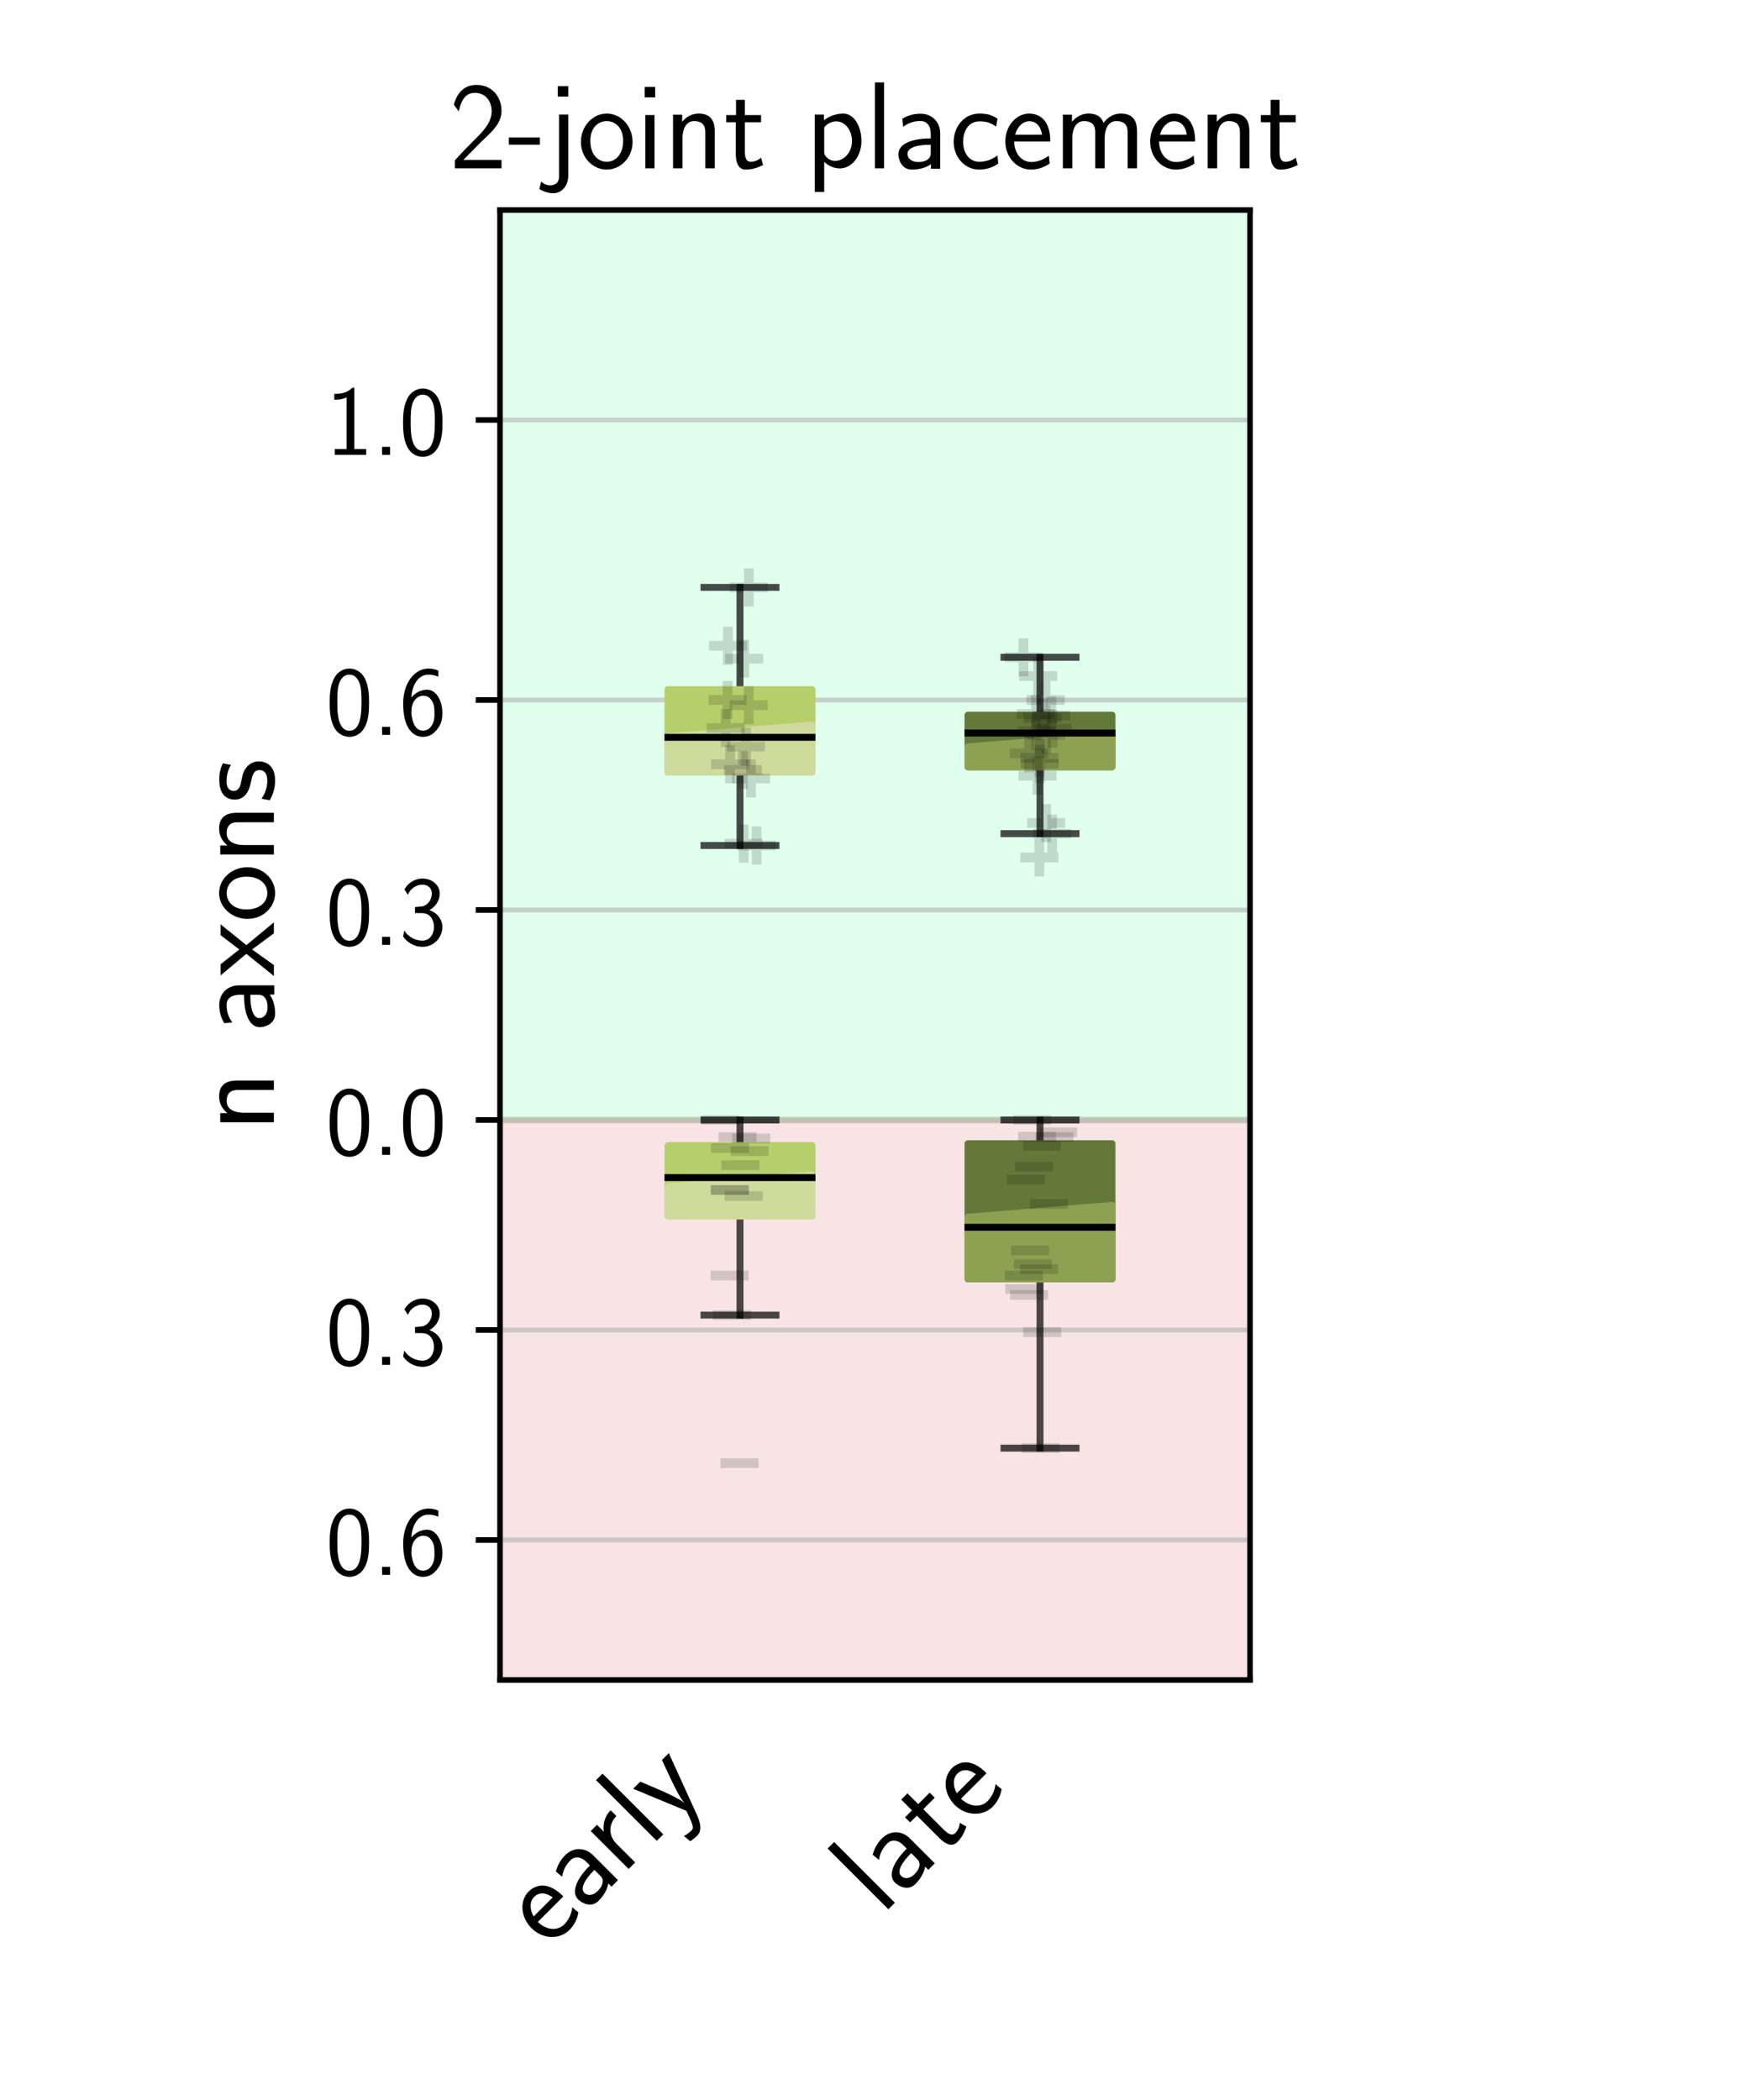<?xml version="1.0" encoding="utf-8" standalone="no"?>
<!DOCTYPE svg PUBLIC "-//W3C//DTD SVG 1.1//EN"
  "http://www.w3.org/Graphics/SVG/1.1/DTD/svg11.dtd">
<!-- Created with matplotlib (https://matplotlib.org/) -->
<svg height="302.4pt" version="1.1" viewBox="0 0 252 302.4" width="252pt" xmlns="http://www.w3.org/2000/svg" xmlns:xlink="http://www.w3.org/1999/xlink">
 <defs>
  <style type="text/css">*{stroke-linecap:butt;stroke-linejoin:round;}</style>
 </defs>
 <g id="figure_1">
  <g id="patch_1">
   <path d="M 0 302.4 
L 252 302.4 
L 252 0 
L 0 0 
z
" style="fill:#ffffff;"/>
  </g>
  <g id="axes_1">
   <g id="patch_2">
    <path d="M 72 241.92 
L 180 241.92 
L 180 30.24 
L 72 30.24 
z
" style="fill:#ffffff;"/>
   </g>
   <g id="patch_3">
    <path clip-path="url(#pc11d4d4e4c)" d="M 72 161.28 
L 190.8 161.28 
L 190.8 30.24 
L 72 30.24 
z
" style="fill:#01ff6b;opacity:0.12;stroke:#01ff6b;stroke-linejoin:miter;"/>
   </g>
   <g id="patch_4">
    <path clip-path="url(#pc11d4d4e4c)" d="M 72 161.28 
L 190.8 161.28 
L 190.8 241.92 
L 72 241.92 
z
" style="fill:#c22121;opacity:0.12;stroke:#c22121;stroke-linejoin:miter;"/>
   </g>
   <g id="matplotlib.axis_1">
    <g id="xtick_1">
     <g id="text_1">
      <!-- early -->
      <g transform="translate(78.89 280.77)rotate(-45)scale(0.18 -0.18)">
       <defs>
        <path d="M 39.094 21.516 
C 39.094 24.844 38.906 31.297 35.703 36.641 
C 32.203 42.391 26.5 44 22.203 44 
C 11.797 44 3 34.188 3 21.484 
C 3 9.094 12.094 -1 23.594 -1 
C 28.094 -1 33.594 0.297 38.594 3.875 
C 38.594 4.281 38.406 6.469 38.297 6.562 
C 38.297 6.766 38 9.844 38 10.25 
C 33.203 6.359 27.703 5.078 23.703 5.078 
C 17.297 5.078 10.406 10.422 10.094 21.516 
z
M 10.906 27 
C 12.203 32.562 16.594 37.828 22.203 37.828 
C 23.703 37.828 30.703 37.828 32.5 27 
z
" id="CMSS17-101"/>
        <path d="M 37.594 27.984 
C 37.594 37.375 30.906 43.875 21.906 43.875 
C 17.5 43.875 12.703 43.078 7.203 39.891 
L 7.797 33.359 
C 10.297 35.125 14.594 38 21.797 38 
C 26.906 38 30 34.062 30 27.844 
L 30 24 
C 14 24 4 19.344 4 11.344 
C 4 7.203 6.5 -1 14.797 -1 
C 16.297 -1 24.406 -1 30.203 3.391 
L 30.203 -0.297 
L 37.594 -0.297 
z
M 30 12.75 
C 30 10.953 30 8.562 27 6.781 
C 24.406 5.078 21.094 5.078 19.703 5.078 
C 14.703 5.078 11.297 7.984 11.297 11.625 
C 11.297 18.922 26.906 18.922 30 18.922 
z
" id="CMSS17-97"/>
        <path d="M 14.906 21.297 
C 14.906 30.703 21.797 37 30.594 37 
L 30.594 43.578 
C 24.203 43.578 18.203 40.391 14.594 35.203 
L 14.594 43.094 
L 7.5 43.094 
L 7.5 0 
L 14.906 0 
z
" id="CMSS17-114"/>
        <path d="M 14.797 69 
L 7.406 69 
L 7.406 0 
L 14.797 0 
z
" id="CMSS17-108"/>
        <path d="M 41.797 43 
L 34 43 
C 25.5 20.219 22.594 10.969 22.406 5.984 
L 22.297 5.984 
C 22 10.875 17.594 22.812 14.094 31.359 
L 9.406 43 
L 1.297 43 
L 19 0.203 
C 17.906 -2.781 16.297 -7.266 15.797 -8.266 
C 13.594 -13.828 12.094 -13.828 10.5 -13.828 
C 10.094 -13.828 6.906 -13.828 3.297 -12.641 
L 3.906 -19.203 
C 6.406 -19.703 8.906 -20 10.703 -20 
C 13.203 -20 18.203 -20 22.797 -7.766 
z
" id="CMSS17-121"/>
       </defs>
       <use transform="scale(0.996)" xlink:href="#CMSS17-101"/>
       <use transform="translate(41.639 0)scale(0.996)" xlink:href="#CMSS17-97"/>
       <use transform="translate(83.958 0)scale(0.996)" xlink:href="#CMSS17-114"/>
       <use transform="translate(115.868 0)scale(0.996)" xlink:href="#CMSS17-108"/>
       <use transform="translate(138.049 0)scale(0.996)" xlink:href="#CMSS17-121"/>
      </g>
     </g>
    </g>
    <g id="xtick_2">
     <g id="text_2">
      <!-- late -->
      <g transform="translate(126.987 275.872)rotate(-45)scale(0.18 -0.18)">
       <defs>
        <path d="M 16.703 37 
L 29.703 37 
L 29.703 42.766 
L 16.703 42.766 
L 16.703 55 
L 9.594 55 
L 9.594 42.766 
L 1.703 42.766 
L 1.703 37 
L 9.406 37 
L 9.406 11.703 
C 9.406 6 10.703 -1 17.297 -1 
C 22.297 -1 26.906 0.391 31.297 2.688 
L 29.703 8.562 
C 27.297 6.469 24.406 5.266 21.297 5.266 
C 16.906 5.266 16.703 10.875 16.703 13.375 
z
" id="CMSS17-116"/>
       </defs>
       <use transform="scale(0.996)" xlink:href="#CMSS17-108"/>
       <use transform="translate(22.181 0)scale(0.996)" xlink:href="#CMSS17-97"/>
       <use transform="translate(67.103 0)scale(0.996)" xlink:href="#CMSS17-116"/>
       <use transform="translate(100.934 0)scale(0.996)" xlink:href="#CMSS17-101"/>
      </g>
     </g>
    </g>
   </g>
   <g id="matplotlib.axis_2">
    <g id="ytick_1">
     <g id="line2d_1">
      <path clip-path="url(#pc11d4d4e4c)" d="M 72 221.76 
L 180 221.76 
" style="fill:none;stroke:#b0b0b0;stroke-linecap:square;stroke-opacity:0.6;stroke-width:0.7;"/>
     </g>
     <g id="line2d_2">
      <defs>
       <path d="M 0 0 
L -3.5 0 
" id="m72bc670d58" style="stroke:#000000;stroke-width:0.8;"/>
      </defs>
      <g>
       <use style="stroke:#000000;stroke-width:0.8;" x="72" xlink:href="#m72bc670d58" y="221.76"/>
      </g>
     </g>
     <g id="text_3">
      <!-- 0.6 -->
      <g transform="translate(46.926 226.776)scale(0.145 -0.145)">
       <defs>
        <path d="M 43.094 31.938 
C 43.094 37.578 43 48.078 38.906 56.188 
C 34.797 64 28.203 66.078 23.5 66.078 
C 16.703 66.078 10.906 62.109 7.906 55.781 
C 4.703 49.156 3.797 42.328 3.797 31.938 
C 3.797 24.828 4.094 16.109 7.703 8.484 
C 11.797 0.078 18.703 -2 23.406 -2 
C 29.594 -2 35.594 1.266 39 8.094 
C 42.5 15.219 43.094 23.031 43.094 31.938 
z
M 23.406 4.078 
C 15.797 4.078 13.5 12.672 12.797 15.547 
C 11.594 20.469 11.406 25.219 11.406 33.031 
C 11.406 39.156 11.406 46.062 13.297 51.516 
C 15.594 57.828 19.594 60 23.406 60 
C 30.797 60 33.203 52.688 34 50.125 
C 35.5 44.891 35.5 38.766 35.5 33.031 
C 35.5 23.844 35.5 4.078 23.406 4.078 
z
" id="CMSS17-48"/>
        <path d="M 17 7.969 
L 9 7.969 
L 9 0 
L 17 0 
z
" id="CMSS17-46"/>
        <path d="M 39 64.078 
C 34.797 65.781 31.797 66.078 29 66.078 
C 16 66.078 3.906 52.625 3.906 31.344 
C 3.906 4.141 15.406 -2 23.594 -2 
C 28.094 -2 32.594 -0.609 36.906 4.375 
C 41.297 9.641 43 14.031 43 21.703 
C 43 34.047 36.906 45 27.797 45 
C 21.203 45 15.5 41.516 12 37.125 
C 13 50.906 19.594 60 29.094 60 
C 31.703 60 35.094 59.625 39 57.969 
z
M 12.094 21.391 
C 12.094 22.188 12.094 22.688 12.203 24.188 
C 12.203 31.953 16.703 38.922 24 38.922 
C 28.703 38.922 31.094 36.438 32.906 33.359 
C 35 29.469 35.094 25.781 35.094 21.688 
C 35.094 17.812 35.094 13.922 32.797 9.953 
C 30.906 6.859 28.406 4.172 23.594 4.172 
C 14.094 4.172 12.5 17.406 12.094 21.391 
z
" id="CMSS17-54"/>
       </defs>
       <use transform="scale(0.996)" xlink:href="#CMSS17-48"/>
       <use transform="translate(46.844 0)scale(0.996)" xlink:href="#CMSS17-46"/>
       <use transform="translate(72.868 0)scale(0.996)" xlink:href="#CMSS17-54"/>
      </g>
     </g>
    </g>
    <g id="ytick_2">
     <g id="line2d_3">
      <path clip-path="url(#pc11d4d4e4c)" d="M 72 191.52 
L 180 191.52 
" style="fill:none;stroke:#b0b0b0;stroke-linecap:square;stroke-opacity:0.6;stroke-width:0.7;"/>
     </g>
     <g id="line2d_4">
      <g>
       <use style="stroke:#000000;stroke-width:0.8;" x="72" xlink:href="#m72bc670d58" y="191.52"/>
      </g>
     </g>
     <g id="text_4">
      <!-- 0.3 -->
      <g transform="translate(46.926 196.536)scale(0.145 -0.145)">
       <defs>
        <path d="M 15.703 31.641 
L 22.5 31.641 
C 31.906 31.641 34.594 23.547 34.594 17.906 
C 34.594 10.203 30.203 4.172 23 4.172 
C 17.406 4.172 9.5 6.938 5 14.25 
C 4.297 10.797 4.297 10.594 3.906 8.219 
C 8.594 1.375 16.203 -2 23.203 -2 
C 34.594 -2 43 7.391 43 17.781 
C 43 25.594 37.5 32.141 30 34.609 
C 36 37.875 40.406 44 40.406 51.141 
C 40.406 59.453 32.703 66.078 23.297 66.078 
C 14.703 66.078 8 60.812 5.203 55.156 
C 5.906 54.188 7.703 51.312 8.594 49.828 
C 10.797 55.656 16.5 60 23.203 60 
C 28.797 60 32.5 56.359 32.5 51.109 
C 32.5 45.672 29 39.734 23.094 38.359 
C 22.703 38.359 16.5 37.766 15.703 37.672 
z
" id="CMSS17-51"/>
       </defs>
       <use transform="scale(0.996)" xlink:href="#CMSS17-48"/>
       <use transform="translate(46.844 0)scale(0.996)" xlink:href="#CMSS17-46"/>
       <use transform="translate(72.868 0)scale(0.996)" xlink:href="#CMSS17-51"/>
      </g>
     </g>
    </g>
    <g id="ytick_3">
     <g id="line2d_5">
      <path clip-path="url(#pc11d4d4e4c)" d="M 72 161.28 
L 180 161.28 
" style="fill:none;stroke:#b0b0b0;stroke-linecap:square;stroke-opacity:0.6;stroke-width:0.7;"/>
     </g>
     <g id="line2d_6">
      <g>
       <use style="stroke:#000000;stroke-width:0.8;" x="72" xlink:href="#m72bc670d58" y="161.28"/>
      </g>
     </g>
     <g id="text_5">
      <!-- 0.0 -->
      <g transform="translate(46.926 166.296)scale(0.145 -0.145)">
       <use transform="scale(0.996)" xlink:href="#CMSS17-48"/>
       <use transform="translate(46.844 0)scale(0.996)" xlink:href="#CMSS17-46"/>
       <use transform="translate(72.868 0)scale(0.996)" xlink:href="#CMSS17-48"/>
      </g>
     </g>
    </g>
    <g id="ytick_4">
     <g id="line2d_7">
      <path clip-path="url(#pc11d4d4e4c)" d="M 72 131.04 
L 180 131.04 
" style="fill:none;stroke:#b0b0b0;stroke-linecap:square;stroke-opacity:0.6;stroke-width:0.7;"/>
     </g>
     <g id="line2d_8">
      <g>
       <use style="stroke:#000000;stroke-width:0.8;" x="72" xlink:href="#m72bc670d58" y="131.04"/>
      </g>
     </g>
     <g id="text_6">
      <!-- 0.3 -->
      <g transform="translate(46.926 136.056)scale(0.145 -0.145)">
       <use transform="scale(0.996)" xlink:href="#CMSS17-48"/>
       <use transform="translate(46.844 0)scale(0.996)" xlink:href="#CMSS17-46"/>
       <use transform="translate(72.868 0)scale(0.996)" xlink:href="#CMSS17-51"/>
      </g>
     </g>
    </g>
    <g id="ytick_5">
     <g id="line2d_9">
      <path clip-path="url(#pc11d4d4e4c)" d="M 72 100.8 
L 180 100.8 
" style="fill:none;stroke:#b0b0b0;stroke-linecap:square;stroke-opacity:0.6;stroke-width:0.7;"/>
     </g>
     <g id="line2d_10">
      <g>
       <use style="stroke:#000000;stroke-width:0.8;" x="72" xlink:href="#m72bc670d58" y="100.8"/>
      </g>
     </g>
     <g id="text_7">
      <!-- 0.6 -->
      <g transform="translate(46.926 105.816)scale(0.145 -0.145)">
       <use transform="scale(0.996)" xlink:href="#CMSS17-48"/>
       <use transform="translate(46.844 0)scale(0.996)" xlink:href="#CMSS17-46"/>
       <use transform="translate(72.868 0)scale(0.996)" xlink:href="#CMSS17-54"/>
      </g>
     </g>
    </g>
    <g id="ytick_6">
     <g id="line2d_11">
      <path clip-path="url(#pc11d4d4e4c)" d="M 72 60.48 
L 180 60.48 
" style="fill:none;stroke:#b0b0b0;stroke-linecap:square;stroke-opacity:0.6;stroke-width:0.7;"/>
     </g>
     <g id="line2d_12">
      <g>
       <use style="stroke:#000000;stroke-width:0.8;" x="72" xlink:href="#m72bc670d58" y="60.48"/>
      </g>
     </g>
     <g id="text_8">
      <!-- 1.0 -->
      <g transform="translate(46.926 65.496)scale(0.145 -0.145)">
       <defs>
        <path d="M 28.406 67 
L 26.5 67 
C 21.094 61.562 14.797 60.781 8.406 60.781 
L 8.406 55 
C 11.297 55 16 55 20.703 57.297 
L 20.703 5.766 
L 8.906 5.766 
L 8.906 0 
L 40.203 0 
L 40.203 5.766 
L 28.406 5.766 
z
" id="CMSS17-49"/>
       </defs>
       <use transform="scale(0.996)" xlink:href="#CMSS17-49"/>
       <use transform="translate(46.844 0)scale(0.996)" xlink:href="#CMSS17-46"/>
       <use transform="translate(72.868 0)scale(0.996)" xlink:href="#CMSS17-48"/>
      </g>
     </g>
    </g>
    <g id="text_9">
     <!-- n axons -->
     <g transform="translate(39.438 162.929)rotate(-90)scale(0.18 -0.18)">
      <defs>
       <path d="M 40.906 29.328 
C 40.906 35.672 39.406 44 28.094 44 
C 21.703 44 17.5 40.719 14.703 37.328 
L 14.703 43.094 
L 7.406 43.094 
L 7.406 0 
L 15 0 
L 15 24.359 
C 15 30.688 17.406 37.938 24.203 37.938 
C 33 37.938 33.297 32 33.297 28.578 
L 33.297 0 
L 40.906 0 
z
" id="CMSS17-110"/>
       <path d="M 24.797 22.094 
L 41.5 42.797 
L 32.797 42.797 
L 21.297 27.766 
L 9.406 42.797 
L 0.5 42.797 
L 17.797 22.094 
L 0 0 
L 8.797 0 
L 21.297 17.516 
L 34.297 0 
L 43.094 0 
z
" id="CMSS17-120"/>
       <path d="M 44.203 21.188 
C 44.203 34 34.703 44 23.5 44 
C 12 44 2.703 33.703 2.703 21.188 
C 2.703 8.5 12.297 -1 23.406 -1 
C 34.797 -1 44.203 8.797 44.203 21.188 
z
M 23.5 5.266 
C 16.406 5.266 10.297 11.078 10.297 22 
C 10.297 33.609 17.406 37.922 23.406 37.922 
C 29.906 37.922 36.594 33.219 36.594 22 
C 36.594 10.672 30.094 5.266 23.5 5.266 
z
" id="CMSS17-111"/>
       <path d="M 32.203 41.047 
C 26.297 43.859 21.703 43.859 18.703 43.859 
C 11.594 43.859 3.094 41.375 3.094 31.297 
C 3.094 21.234 14.094 19.031 17.094 18.422 
C 21.703 17.531 26.797 16.531 26.797 11.562 
C 26.797 5.266 19.594 5.266 18.297 5.266 
C 14.297 5.266 8.797 6.359 3.797 9.969 
L 2.594 3.281 
C 8.297 0 13.797 -1 18.406 -1 
C 30.703 -1 33.797 6.5 33.797 12.203 
C 33.797 17.094 31 20.391 29.094 21.891 
C 25.797 24.5 24.594 24.797 16.406 26.5 
C 15 26.703 10.094 27.797 10.094 32.281 
C 10.094 38 16.406 38 17.797 38 
C 24.297 38 28.297 35.984 31 34.5 
z
" id="CMSS17-115"/>
      </defs>
      <use transform="scale(0.996)" xlink:href="#CMSS17-110"/>
      <use transform="translate(79.434 0)scale(0.996)" xlink:href="#CMSS17-97"/>
      <use transform="translate(124.356 0)scale(0.996)" xlink:href="#CMSS17-120"/>
      <use transform="translate(167.356 0)scale(0.996)" xlink:href="#CMSS17-111"/>
      <use transform="translate(214.2 0)scale(0.996)" xlink:href="#CMSS17-110"/>
      <use transform="translate(262.405 0)scale(0.996)" xlink:href="#CMSS17-115"/>
     </g>
    </g>
   </g>
   <g id="line2d_13">
    <path clip-path="url(#pc11d4d4e4c)" d="M 106.56 175.097 
L 106.56 189.372 
" style="fill:none;stroke:#000000;stroke-linecap:square;stroke-opacity:0.7;"/>
   </g>
   <g id="line2d_14">
    <path clip-path="url(#pc11d4d4e4c)" d="M 106.56 164.967 
L 106.56 161.28 
" style="fill:none;stroke:#000000;stroke-linecap:square;stroke-opacity:0.7;"/>
   </g>
   <g id="line2d_15">
    <path clip-path="url(#pc11d4d4e4c)" d="M 101.376 189.372 
L 111.744 189.372 
" style="fill:none;stroke:#000000;stroke-linecap:square;stroke-opacity:0.7;"/>
   </g>
   <g id="line2d_16">
    <path clip-path="url(#pc11d4d4e4c)" d="M 101.376 161.28 
L 111.744 161.28 
" style="fill:none;stroke:#000000;stroke-linecap:square;stroke-opacity:0.7;"/>
   </g>
   <g id="line2d_17">
    <path clip-path="url(#pc11d4d4e4c)" d="M 149.76 184.163 
L 149.76 208.53 
" style="fill:none;stroke:#000000;stroke-linecap:square;stroke-opacity:0.7;"/>
   </g>
   <g id="line2d_18">
    <path clip-path="url(#pc11d4d4e4c)" d="M 149.76 164.695 
L 149.76 161.28 
" style="fill:none;stroke:#000000;stroke-linecap:square;stroke-opacity:0.7;"/>
   </g>
   <g id="line2d_19">
    <path clip-path="url(#pc11d4d4e4c)" d="M 144.576 208.53 
L 154.944 208.53 
" style="fill:none;stroke:#000000;stroke-linecap:square;stroke-opacity:0.7;"/>
   </g>
   <g id="line2d_20">
    <path clip-path="url(#pc11d4d4e4c)" d="M 144.576 161.28 
L 154.944 161.28 
" style="fill:none;stroke:#000000;stroke-linecap:square;stroke-opacity:0.7;"/>
   </g>
   <g id="line2d_21">
    <path clip-path="url(#pc11d4d4e4c)" d="M 106.56 111.187 
L 106.56 121.751 
" style="fill:none;stroke:#000000;stroke-linecap:square;stroke-opacity:0.7;"/>
   </g>
   <g id="line2d_22">
    <path clip-path="url(#pc11d4d4e4c)" d="M 106.56 99.311 
L 106.56 84.584 
" style="fill:none;stroke:#000000;stroke-linecap:square;stroke-opacity:0.7;"/>
   </g>
   <g id="line2d_23">
    <path clip-path="url(#pc11d4d4e4c)" d="M 101.376 121.751 
L 111.744 121.751 
" style="fill:none;stroke:#000000;stroke-linecap:square;stroke-opacity:0.7;"/>
   </g>
   <g id="line2d_24">
    <path clip-path="url(#pc11d4d4e4c)" d="M 101.376 84.584 
L 111.744 84.584 
" style="fill:none;stroke:#000000;stroke-linecap:square;stroke-opacity:0.7;"/>
   </g>
   <g id="line2d_25">
    <path clip-path="url(#pc11d4d4e4c)" d="M 149.76 110.423 
L 149.76 120.044 
" style="fill:none;stroke:#000000;stroke-linecap:square;stroke-opacity:0.7;"/>
   </g>
   <g id="line2d_26">
    <path clip-path="url(#pc11d4d4e4c)" d="M 149.76 102.984 
L 149.76 94.649 
" style="fill:none;stroke:#000000;stroke-linecap:square;stroke-opacity:0.7;"/>
   </g>
   <g id="line2d_27">
    <path clip-path="url(#pc11d4d4e4c)" d="M 144.576 120.044 
L 154.944 120.044 
" style="fill:none;stroke:#000000;stroke-linecap:square;stroke-opacity:0.7;"/>
   </g>
   <g id="line2d_28">
    <path clip-path="url(#pc11d4d4e4c)" d="M 144.576 94.649 
L 154.944 94.649 
" style="fill:none;stroke:#000000;stroke-linecap:square;stroke-opacity:0.7;"/>
   </g>
   <g id="patch_5">
    <path d="M 72 241.92 
L 72 30.24 
" style="fill:none;stroke:#000000;stroke-linecap:square;stroke-linejoin:miter;stroke-width:0.8;"/>
   </g>
   <g id="patch_6">
    <path d="M 180 241.92 
L 180 30.24 
" style="fill:none;stroke:#000000;stroke-linecap:square;stroke-linejoin:miter;stroke-width:0.8;"/>
   </g>
   <g id="patch_7">
    <path d="M 72 241.92 
L 180 241.92 
" style="fill:none;stroke:#000000;stroke-linecap:square;stroke-linejoin:miter;stroke-width:0.8;"/>
   </g>
   <g id="patch_8">
    <path d="M 72 30.24 
L 180 30.24 
" style="fill:none;stroke:#000000;stroke-linecap:square;stroke-linejoin:miter;stroke-width:0.8;"/>
   </g>
   <g id="text_10">
    <!-- 2-joint placement -->
    <g transform="translate(64.653 24.24)scale(0.18 -0.18)">
     <defs>
      <path d="M 25.797 21.203 
C 28.594 24.078 32.797 27.562 35.703 31.047 
C 38.5 34.438 42.203 39.234 42.203 46.203 
C 42.203 57.141 34.797 67 22.203 67 
C 12.297 67 6.594 60.828 3.906 51.156 
C 4.906 49.766 6.406 47.766 7.797 45.766 
C 10 54.844 13.094 60.625 20.906 60.625 
C 29.5 60.625 34.297 53.641 34.297 45.969 
C 34.297 36.797 27.297 29.703 22 24.422 
C 16.094 18.547 10.297 12.562 4.703 6.375 
L 4.703 0 
L 42.203 0 
L 42.203 6.766 
L 25.203 6.766 
C 24 6.766 22.797 6.766 21.594 6.766 
L 11.594 6.766 
L 11.594 6.859 
z
" id="CMSS17-50"/>
      <path d="M 26 19 
L 26 24.766 
L 1 24.766 
L 1 19 
z
" id="CMSS17-45"/>
      <path d="M 17.406 66 
L 9 66 
L 9 57.641 
L 17.406 57.641 
z
M -5.797 -16.625 
C -2.594 -18.609 1.297 -20 5.5 -20 
C 11.797 -20 17.406 -14.609 17.406 -5.719 
L 17.406 43.234 
L 10 43.234 
L 10 -6.641 
C 10 -12.734 5.406 -13.641 2.797 -13.641 
C 0.594 -13.641 -2 -12.938 -4.297 -10.547 
z
" id="CMSS17-106"/>
      <path d="M 15.297 65.359 
L 6.906 65.359 
L 6.906 57 
L 15.297 57 
z
M 14.797 42.797 
L 7.406 42.797 
L 7.406 0 
L 14.797 0 
z
" id="CMSS17-105"/>
      <path d="M 15.094 5.203 
C 18.406 2.016 22.906 -0.078 27.703 -0.078 
C 37 -0.078 45 9.422 45 22.062 
C 45 33.734 39 44 30.406 44 
C 25.406 44 19.406 42.219 14.906 38.625 
L 14.906 43.203 
L 7.5 43.203 
L 7.5 -19 
L 15.094 -19 
z
M 15.094 32.812 
C 15.906 34 19.297 37.734 24.797 37.734 
C 31.797 37.734 37.406 30.625 37.406 22.062 
C 37.406 12.297 30.594 6 23.906 6 
C 21.906 6 19.797 6.484 17.797 8.172 
C 15.094 10.531 15.094 12 15.094 13.391 
z
" id="CMSS17-112"/>
      <path d="M 38.5 39.703 
C 38.5 40.391 33.906 42.406 32.703 42.797 
C 29.406 44 25.203 44 24.094 44 
C 11.094 44 3.297 32.703 3.297 21.297 
C 3.297 9.297 12 -1 23.703 -1 
C 30.406 -1 35.203 1.188 39.094 3.781 
L 38.5 10.375 
C 34.203 7.078 29.203 5.266 23.797 5.266 
C 16 5.266 10.906 12.094 10.906 21.391 
C 10.906 28.609 14.203 37.719 24.203 37.719 
C 29.703 37.719 32.797 36.609 37.406 33.516 
z
" id="CMSS17-99"/>
      <path d="M 67 29.328 
C 67 36.062 65.297 44 54.094 44 
C 46.594 44 42.094 39.312 40.094 36.422 
C 38.297 41.719 34.094 44 28.094 44 
C 21.297 44 17 40.125 14.703 37.328 
L 14.703 43.094 
L 7.406 43.094 
L 7.406 0 
L 15 0 
L 15 24.359 
C 15 30.297 17.203 37.938 24.297 37.938 
C 33.406 37.938 33.406 31.5 33.406 28.578 
L 33.406 0 
L 41 0 
L 41 24.359 
C 41 30.297 43.203 37.938 50.297 37.938 
C 59.406 37.938 59.406 31.5 59.406 28.578 
L 59.406 0 
L 67 0 
z
" id="CMSS17-109"/>
     </defs>
     <use transform="scale(0.996)" xlink:href="#CMSS17-50"/>
     <use transform="translate(46.844 0)scale(0.996)" xlink:href="#CMSS17-45"/>
     <use transform="translate(78.073 0)scale(0.996)" xlink:href="#CMSS17-106"/>
     <use transform="translate(102.856 0)scale(0.996)" xlink:href="#CMSS17-111"/>
     <use transform="translate(149.699 0)scale(0.996)" xlink:href="#CMSS17-105"/>
     <use transform="translate(171.88 0)scale(0.996)" xlink:href="#CMSS17-110"/>
     <use transform="translate(220.085 0)scale(0.996)" xlink:href="#CMSS17-116"/>
     <use transform="translate(285.146 0)scale(0.996)" xlink:href="#CMSS17-112"/>
     <use transform="translate(333.351 0)scale(0.996)" xlink:href="#CMSS17-108"/>
     <use transform="translate(355.531 0)scale(0.996)" xlink:href="#CMSS17-97"/>
     <use transform="translate(400.453 0)scale(0.996)" xlink:href="#CMSS17-99"/>
     <use transform="translate(442.092 0)scale(0.996)" xlink:href="#CMSS17-101"/>
     <use transform="translate(483.731 0)scale(0.996)" xlink:href="#CMSS17-109"/>
     <use transform="translate(557.96 0)scale(0.996)" xlink:href="#CMSS17-101"/>
     <use transform="translate(599.599 0)scale(0.996)" xlink:href="#CMSS17-110"/>
     <use transform="translate(647.804 0)scale(0.996)" xlink:href="#CMSS17-116"/>
    </g>
   </g>
   <g id="patch_9">
    <path clip-path="url(#pc11d4d4e4c)" d="M 96.192 175.097 
L 116.928 175.097 
L 116.928 164.967 
L 96.192 164.967 
L 96.192 175.097 
z
" style="fill:#b5cf6b;stroke:#b5cf6b;stroke-linejoin:miter;"/>
   </g>
   <g id="patch_10">
    <path clip-path="url(#pc11d4d4e4c)" d="M 139.392 184.163 
L 160.128 184.163 
L 160.128 164.695 
L 139.392 164.695 
L 139.392 184.163 
z
" style="fill:#637939;stroke:#637939;stroke-linejoin:miter;"/>
   </g>
   <g id="patch_11">
    <path clip-path="url(#pc11d4d4e4c)" d="M 96.192 111.187 
L 116.928 111.187 
L 116.928 99.311 
L 96.192 99.311 
L 96.192 111.187 
z
" style="fill:#b5cf6b;stroke:#b5cf6b;stroke-linejoin:miter;"/>
   </g>
   <g id="patch_12">
    <path clip-path="url(#pc11d4d4e4c)" d="M 139.392 110.423 
L 160.128 110.423 
L 160.128 102.984 
L 139.392 102.984 
L 139.392 110.423 
z
" style="fill:#637939;stroke:#637939;stroke-linejoin:miter;"/>
   </g>
   <g id="patch_13">
    <path clip-path="url(#pc11d4d4e4c)" d="M 96.192 175.097 
L 96.192 170.879 
L 116.928 169.186 
L 116.928 175.097 
z
" style="fill:#cedb9c;stroke:#cedb9c;stroke-linejoin:miter;"/>
   </g>
   <g id="patch_14">
    <path clip-path="url(#pc11d4d4e4c)" d="M 139.392 184.163 
L 139.392 175.275 
L 160.128 173.582 
L 160.128 184.163 
z
" style="fill:#8ca252;stroke:#8ca252;stroke-linejoin:miter;"/>
   </g>
   <g id="patch_15">
    <path clip-path="url(#pc11d4d4e4c)" d="M 96.192 111.187 
L 96.192 106.096 
L 116.928 104.402 
L 116.928 111.187 
z
" style="fill:#cedb9c;stroke:#cedb9c;stroke-linejoin:miter;"/>
   </g>
   <g id="patch_16">
    <path clip-path="url(#pc11d4d4e4c)" d="M 139.392 110.423 
L 139.392 107.55 
L 160.128 105.857 
L 160.128 110.423 
z
" style="fill:#8ca252;stroke:#8ca252;stroke-linejoin:miter;"/>
   </g>
   <g id="PathCollection_1">
    <defs>
     <path d="M 2.739 0 
L -2.739 -0 
" id="m2edaf1022a" style="stroke:#000000;stroke-opacity:0.15;stroke-width:1.4;"/>
    </defs>
    <g>
     <use style="fill-opacity:0.15;stroke:#000000;stroke-opacity:0.15;stroke-width:1.4;" x="105.061" xlink:href="#m2edaf1022a" y="183.68"/>
     <use style="fill-opacity:0.15;stroke:#000000;stroke-opacity:0.15;stroke-width:1.4;" x="105.071" xlink:href="#m2edaf1022a" y="171.36"/>
     <use style="fill-opacity:0.15;stroke:#000000;stroke-opacity:0.15;stroke-width:1.4;" x="107.095" xlink:href="#m2edaf1022a" y="172.237"/>
     <use style="fill-opacity:0.15;stroke:#000000;stroke-opacity:0.15;stroke-width:1.4;" x="106.484" xlink:href="#m2edaf1022a" y="210.692"/>
     <use style="fill-opacity:0.15;stroke:#000000;stroke-opacity:0.15;stroke-width:1.4;" x="106.611" xlink:href="#m2edaf1022a" y="167.783"/>
     <use style="fill-opacity:0.15;stroke:#000000;stroke-opacity:0.15;stroke-width:1.4;" x="105.38" xlink:href="#m2edaf1022a" y="189.372"/>
     <use style="fill-opacity:0.15;stroke:#000000;stroke-opacity:0.15;stroke-width:1.4;" x="106.202" xlink:href="#m2edaf1022a" y="163.739"/>
     <use style="fill-opacity:0.15;stroke:#000000;stroke-opacity:0.15;stroke-width:1.4;" x="105.123" xlink:href="#m2edaf1022a" y="171.36"/>
     <use style="fill-opacity:0.15;stroke:#000000;stroke-opacity:0.15;stroke-width:1.4;" x="107.944" xlink:href="#m2edaf1022a" y="165.76"/>
     <use style="fill-opacity:0.15;stroke:#000000;stroke-opacity:0.15;stroke-width:1.4;" x="108.17" xlink:href="#m2edaf1022a" y="163.933"/>
     <use style="fill-opacity:0.15;stroke:#000000;stroke-opacity:0.15;stroke-width:1.4;" x="103.689" xlink:href="#m2edaf1022a" y="161.28"/>
     <use style="fill-opacity:0.15;stroke:#000000;stroke-opacity:0.15;stroke-width:1.4;" x="105.114" xlink:href="#m2edaf1022a" y="165.312"/>
    </g>
   </g>
   <g id="PathCollection_2">
    <g>
     <use style="fill-opacity:0.15;stroke:#000000;stroke-opacity:0.15;stroke-width:1.4;" x="147.433" xlink:href="#m2edaf1022a" y="183.68"/>
     <use style="fill-opacity:0.15;stroke:#000000;stroke-opacity:0.15;stroke-width:1.4;" x="148.749" xlink:href="#m2edaf1022a" y="182.033"/>
     <use style="fill-opacity:0.15;stroke:#000000;stroke-opacity:0.15;stroke-width:1.4;" x="149.63" xlink:href="#m2edaf1022a" y="182.762"/>
     <use style="fill-opacity:0.15;stroke:#000000;stroke-opacity:0.15;stroke-width:1.4;" x="147.506" xlink:href="#m2edaf1022a" y="185.611"/>
     <use style="fill-opacity:0.15;stroke:#000000;stroke-opacity:0.15;stroke-width:1.4;" x="148.326" xlink:href="#m2edaf1022a" y="180.073"/>
     <use style="fill-opacity:0.15;stroke:#000000;stroke-opacity:0.15;stroke-width:1.4;" x="148.199" xlink:href="#m2edaf1022a" y="186.48"/>
     <use style="fill-opacity:0.15;stroke:#000000;stroke-opacity:0.15;stroke-width:1.4;" x="150.082" xlink:href="#m2edaf1022a" y="191.825"/>
     <use style="fill-opacity:0.15;stroke:#000000;stroke-opacity:0.15;stroke-width:1.4;" x="149.868" xlink:href="#m2edaf1022a" y="208.53"/>
     <use style="fill-opacity:0.15;stroke:#000000;stroke-opacity:0.15;stroke-width:1.4;" x="148.638" xlink:href="#m2edaf1022a" y="161.28"/>
     <use style="fill-opacity:0.15;stroke:#000000;stroke-opacity:0.15;stroke-width:1.4;" x="150.035" xlink:href="#m2edaf1022a" y="165.013"/>
     <use style="fill-opacity:0.15;stroke:#000000;stroke-opacity:0.15;stroke-width:1.4;" x="148.91" xlink:href="#m2edaf1022a" y="168"/>
     <use style="fill-opacity:0.15;stroke:#000000;stroke-opacity:0.15;stroke-width:1.4;" x="149.338" xlink:href="#m2edaf1022a" y="163.68"/>
     <use style="fill-opacity:0.15;stroke:#000000;stroke-opacity:0.15;stroke-width:1.4;" x="152.363" xlink:href="#m2edaf1022a" y="163.048"/>
     <use style="fill-opacity:0.15;stroke:#000000;stroke-opacity:0.15;stroke-width:1.4;" x="151.845" xlink:href="#m2edaf1022a" y="163.739"/>
     <use style="fill-opacity:0.15;stroke:#000000;stroke-opacity:0.15;stroke-width:1.4;" x="147.739" xlink:href="#m2edaf1022a" y="169.859"/>
     <use style="fill-opacity:0.15;stroke:#000000;stroke-opacity:0.15;stroke-width:1.4;" x="151.05" xlink:href="#m2edaf1022a" y="173.376"/>
    </g>
   </g>
   <g id="PathCollection_3">
    <defs>
     <path d="M -2.739 0 
L 2.739 0 
M 0 2.739 
L 0 -2.739 
" id="mecc05daa96" style="stroke:#000000;stroke-opacity:0.15;stroke-width:1.4;"/>
    </defs>
    <g>
     <use style="fill-opacity:0.15;stroke:#000000;stroke-opacity:0.15;stroke-width:1.4;" x="107.822" xlink:href="#mecc05daa96" y="101.547"/>
     <use style="fill-opacity:0.15;stroke:#000000;stroke-opacity:0.15;stroke-width:1.4;" x="104.774" xlink:href="#mecc05daa96" y="100.8"/>
     <use style="fill-opacity:0.15;stroke:#000000;stroke-opacity:0.15;stroke-width:1.4;" x="107.833" xlink:href="#mecc05daa96" y="84.584"/>
     <use style="fill-opacity:0.15;stroke:#000000;stroke-opacity:0.15;stroke-width:1.4;" x="108.952" xlink:href="#mecc05daa96" y="121.751"/>
     <use style="fill-opacity:0.15;stroke:#000000;stroke-opacity:0.15;stroke-width:1.4;" x="104.814" xlink:href="#mecc05daa96" y="92.996"/>
     <use style="fill-opacity:0.15;stroke:#000000;stroke-opacity:0.15;stroke-width:1.4;" x="105.133" xlink:href="#mecc05daa96" y="110.054"/>
     <use style="fill-opacity:0.15;stroke:#000000;stroke-opacity:0.15;stroke-width:1.4;" x="108.143" xlink:href="#mecc05daa96" y="112.109"/>
     <use style="fill-opacity:0.15;stroke:#000000;stroke-opacity:0.15;stroke-width:1.4;" x="106.982" xlink:href="#mecc05daa96" y="110.88"/>
     <use style="fill-opacity:0.15;stroke:#000000;stroke-opacity:0.15;stroke-width:1.4;" x="107.418" xlink:href="#mecc05daa96" y="107.52"/>
     <use style="fill-opacity:0.15;stroke:#000000;stroke-opacity:0.15;stroke-width:1.4;" x="107.09" xlink:href="#mecc05daa96" y="121.491"/>
     <use style="fill-opacity:0.15;stroke:#000000;stroke-opacity:0.15;stroke-width:1.4;" x="107.168" xlink:href="#mecc05daa96" y="94.844"/>
     <use style="fill-opacity:0.15;stroke:#000000;stroke-opacity:0.15;stroke-width:1.4;" x="104.497" xlink:href="#mecc05daa96" y="104.832"/>
    </g>
   </g>
   <g id="PathCollection_4">
    <g>
     <use style="fill-opacity:0.15;stroke:#000000;stroke-opacity:0.15;stroke-width:1.4;" x="151.389" xlink:href="#mecc05daa96" y="103.04"/>
     <use style="fill-opacity:0.15;stroke:#000000;stroke-opacity:0.15;stroke-width:1.4;" x="151.579" xlink:href="#mecc05daa96" y="104.951"/>
     <use style="fill-opacity:0.15;stroke:#000000;stroke-opacity:0.15;stroke-width:1.4;" x="149.403" xlink:href="#mecc05daa96" y="111.706"/>
     <use style="fill-opacity:0.15;stroke:#000000;stroke-opacity:0.15;stroke-width:1.4;" x="149.692" xlink:href="#mecc05daa96" y="109.142"/>
     <use style="fill-opacity:0.15;stroke:#000000;stroke-opacity:0.15;stroke-width:1.4;" x="147.379" xlink:href="#mecc05daa96" y="94.649"/>
     <use style="fill-opacity:0.15;stroke:#000000;stroke-opacity:0.15;stroke-width:1.4;" x="150.56" xlink:href="#mecc05daa96" y="100.8"/>
     <use style="fill-opacity:0.15;stroke:#000000;stroke-opacity:0.15;stroke-width:1.4;" x="150.65" xlink:href="#mecc05daa96" y="118.516"/>
     <use style="fill-opacity:0.15;stroke:#000000;stroke-opacity:0.15;stroke-width:1.4;" x="149.663" xlink:href="#mecc05daa96" y="123.48"/>
     <use style="fill-opacity:0.15;stroke:#000000;stroke-opacity:0.15;stroke-width:1.4;" x="151.509" xlink:href="#mecc05daa96" y="120.044"/>
     <use style="fill-opacity:0.15;stroke:#000000;stroke-opacity:0.15;stroke-width:1.4;" x="149.24" xlink:href="#mecc05daa96" y="105.28"/>
     <use style="fill-opacity:0.15;stroke:#000000;stroke-opacity:0.15;stroke-width:1.4;" x="150.638" xlink:href="#mecc05daa96" y="105.84"/>
     <use style="fill-opacity:0.15;stroke:#000000;stroke-opacity:0.15;stroke-width:1.4;" x="148.174" xlink:href="#mecc05daa96" y="108.48"/>
     <use style="fill-opacity:0.15;stroke:#000000;stroke-opacity:0.15;stroke-width:1.4;" x="149.723" xlink:href="#mecc05daa96" y="109.996"/>
     <use style="fill-opacity:0.15;stroke:#000000;stroke-opacity:0.15;stroke-width:1.4;" x="149.489" xlink:href="#mecc05daa96" y="97.358"/>
     <use style="fill-opacity:0.15;stroke:#000000;stroke-opacity:0.15;stroke-width:1.4;" x="150.11" xlink:href="#mecc05daa96" y="103.374"/>
     <use style="fill-opacity:0.15;stroke:#000000;stroke-opacity:0.15;stroke-width:1.4;" x="149.185" xlink:href="#mecc05daa96" y="102.816"/>
    </g>
   </g>
   <g id="line2d_29">
    <path clip-path="url(#pc11d4d4e4c)" d="M 96.192 169.572 
L 116.928 169.572 
" style="fill:none;stroke:#000000;stroke-linecap:square;"/>
   </g>
   <g id="line2d_30">
    <path clip-path="url(#pc11d4d4e4c)" d="M 139.392 176.725 
L 160.128 176.725 
" style="fill:none;stroke:#000000;stroke-linecap:square;"/>
   </g>
   <g id="line2d_31">
    <path clip-path="url(#pc11d4d4e4c)" d="M 96.192 106.176 
L 116.928 106.176 
" style="fill:none;stroke:#000000;stroke-linecap:square;"/>
   </g>
   <g id="line2d_32">
    <path clip-path="url(#pc11d4d4e4c)" d="M 139.392 105.56 
L 160.128 105.56 
" style="fill:none;stroke:#000000;stroke-linecap:square;"/>
   </g>
  </g>
 </g>
 <defs>
  <clipPath id="pc11d4d4e4c">
   <rect height="211.68" width="108" x="72" y="30.24"/>
  </clipPath>
 </defs>
</svg>
